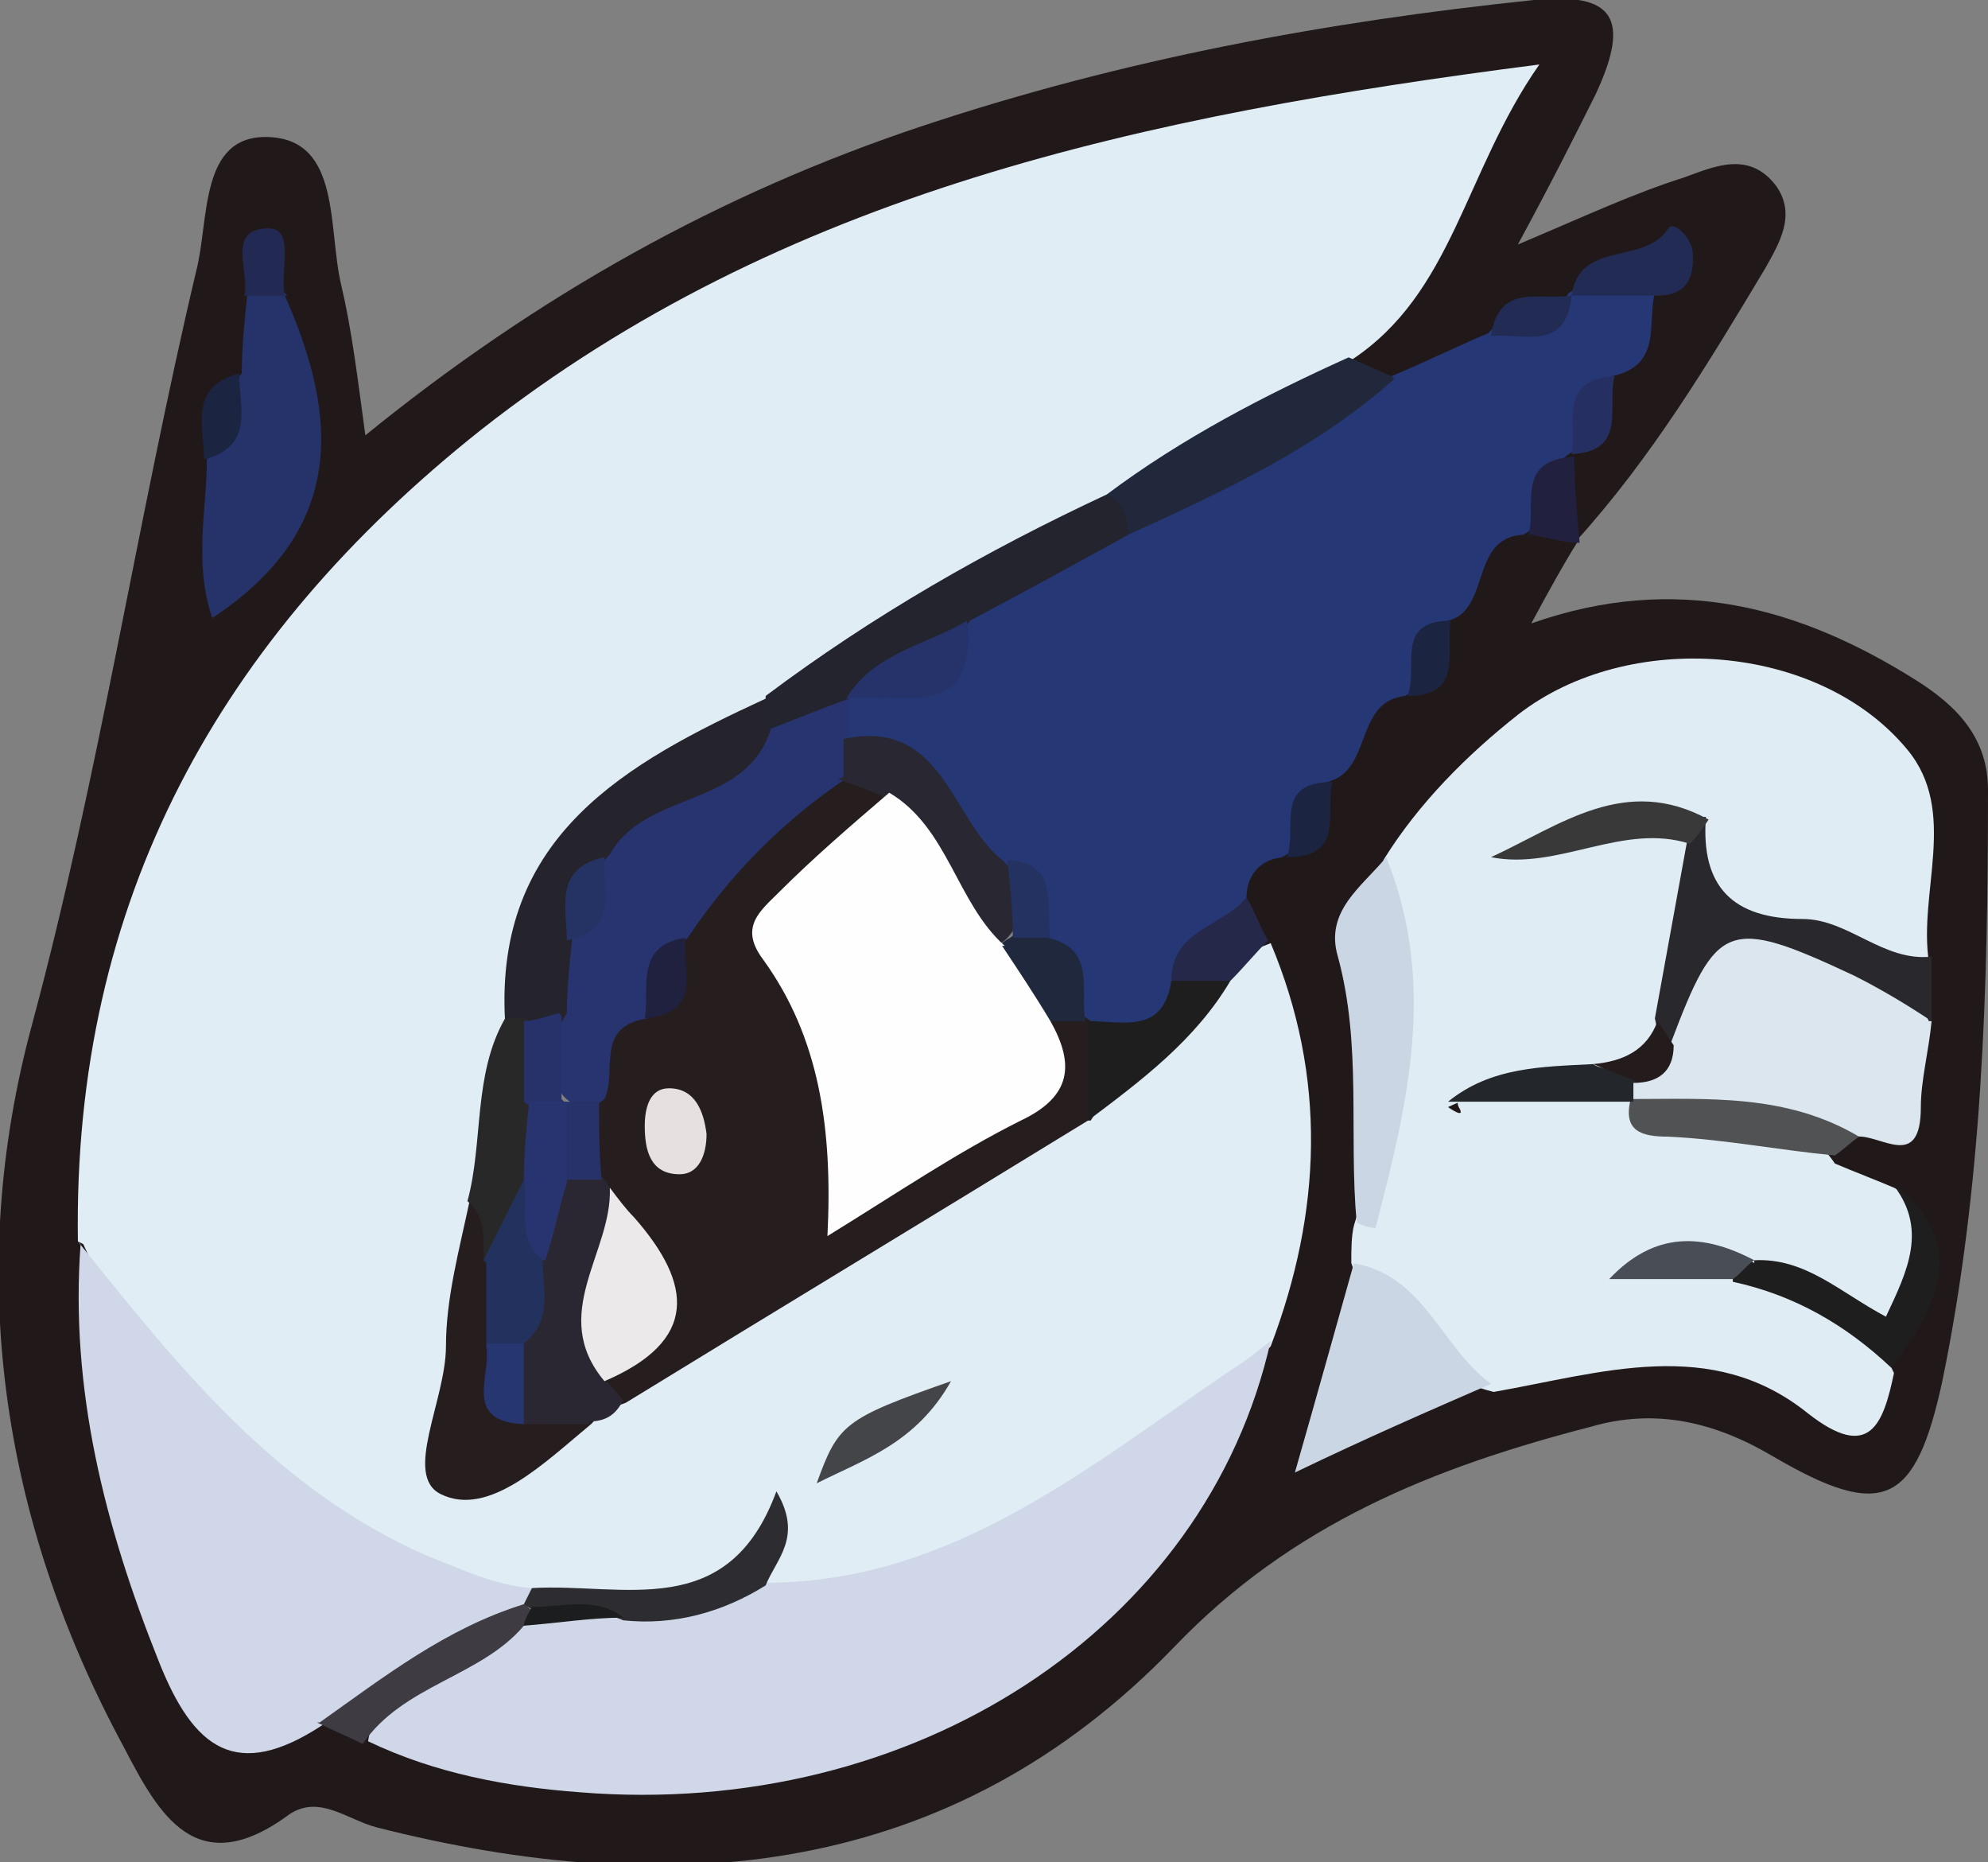 <?xml version="1.0" encoding="UTF-8"?>
<svg id="Capa_2" data-name="Capa 2" xmlns="http://www.w3.org/2000/svg" viewBox="0 0 74 69.3">
  <rect x="0" y="0" width="74" height="69.3" fill="#808080" stroke="none"/>
  <defs>
    <style>
      .cls-1 {
        fill: #2a2732;
      }

      .cls-2 {
        fill: #cbd6e4;
      }

      .cls-3 {
        fill: #22315d;
      }

      .cls-4 {
        fill: #262f61;
      }

      .cls-5 {
        fill: #282829;
      }

      .cls-6 {
        fill: #2d2d31;
      }

      .cls-7 {
        fill: #cfd7e8;
      }

      .cls-8 {
        fill: #3f3b43;
      }

      .cls-9 {
        fill: #e0edf5;
      }

      .cls-10 {
        fill: #1f283c;
      }

      .cls-11 {
        fill: #27346f;
      }

      .cls-12 {
        fill: #23242d;
      }

      .cls-13 {
        fill: #21203f;
      }

      .cls-14 {
        fill: #282732;
      }

      .cls-15 {
        fill: #1b1d1f;
      }

      .cls-16 {
        fill: #1e1e1f;
      }

      .cls-17 {
        fill: #28282d;
      }

      .cls-18 {
        fill: #233260;
      }

      .cls-19 {
        fill: #20203f;
      }

      .cls-20 {
        fill: #39393a;
      }

      .cls-21 {
        fill: #243363;
      }

      .cls-22 {
        fill: #263269;
      }

      .cls-23 {
        fill: #e6e0e1;
      }

      .cls-24 {
        fill: #22283c;
      }

      .cls-25 {
        fill: #222b54;
      }

      .cls-26 {
        fill: #212b53;
      }

      .cls-27 {
        fill: #505253;
      }

      .cls-28 {
        fill: #434549;
      }

      .cls-29 {
        fill: #211919;
      }

      .cls-30 {
        fill: #222a53;
      }

      .cls-31 {
        fill: #26336a;
      }

      .cls-32 {
        fill: #dce6ee;
      }

      .cls-33 {
        fill: #263671;
      }

      .cls-34 {
        fill: #251d1e;
      }

      .cls-35 {
        fill: #263775;
      }

      .cls-36 {
        fill: #ece9ea;
      }

      .cls-37 {
        fill: #484d56;
      }

      .cls-38 {
        fill: #25232c;
      }

      .cls-39 {
        fill: #e0ecf4;
      }

      .cls-40 {
        fill: #241c1c;
      }

      .cls-41 {
        fill: #23272c;
      }

      .cls-42 {
        fill: #1b2542;
      }

      .cls-43 {
        fill: #26284a;
      }

      .cls-44 {
        fill: #fefefe;
      }
    </style>
  </defs>
  <g id="Capa_1-2" data-name="Capa 1">
    <g>
      <path class="cls-29" d="M58.7,20.2c-.5,.8-1,1.7-1.7,3,5.4-1.9,10-.6,14.3,2.1,1.6,1,2.7,2.2,2.7,4.1,0,7.4-.2,14.7-1.7,22-1,4.6-2.2,5.2-6.3,2.8-2.2-1.3-4.4-1.8-6.8-1.1-5.8,1.5-11.1,3.6-15.5,8.2-8.3,8.6-18.7,9.5-29.7,6.7-1.1-.3-2.1-1.2-3.2-.5-3.5,2.6-4.9,0-6.2-2.5C0,56.5-1.3,47.3,1.2,38.1c2.5-9.3,3.9-18.7,6.1-28,.5-1.9,.1-5.1,2.7-5,2.7,.1,2.2,3.4,2.7,5.5,.4,1.7,.6,3.4,.9,5.6,6.4-5.2,13.2-9,20.7-11.5C41.8,2.2,49.4,.8,57.1,0c3-.3,3.6,.7,2.3,3.5-.8,1.6-1.6,3.2-2.9,5.6,2.6-1.1,4.3-1.9,6.2-2.5,1.1-.4,2.4-1,3.4,.3,.8,1.1,.1,2.2-.4,3.1-2.1,3.5-4.2,7-7,10.1-.8-.6-1-1.4-.9-2.4,0-.3,.2-.7,.3-1,.8-.9,1-2,1.5-3,.7-.9,1-1.9,1.4-2.9,0-.3,.9-.8-.1-.8-.7,0-1.3,.4-1.9,.9-.3,.2-.5,.4-.8,.5-1.1,.3-2.1,.7-2.9,1.5-1.2,.7-2.4,1.5-3.9,1.5-.8-.1-1.4-.4-1.5-1.3,1.6-2.3,3-4.6,4.2-7,.8-1.7,.7-2.6-1.5-2.3-12.9,2.2-25.5,5.1-35.6,14.2-8.4,7.5-13.5,16.5-13.1,28.1-.2,4.9,.4,9.6,2.3,14.2,1.1,2.7,2.5,4.2,5.6,3.2,.8,0,1.5,.3,2.2,.6,14.6,3.8,24.2,.2,30.2-9.3,1-1.6,1.9-3.2,2.3-5.1,1.2-4.7,1.7-9.4,0-14.1-.4-.7-.7-1.4-.7-2.2,0-1,.5-1.7,1.4-2.2,1.3-.4,1.5-1.6,1.9-2.6,.8-1.3,1.2-2.8,2.8-3.5,1.3-.4,1.3-1.7,1.8-2.7,.8-1.4,1.4-3.2,3.5-3.2,.6,0,1.1,.4,1.5,.9Z"/>
      <path class="cls-9" d="M2.9,46.2c-.2-12.7,5.3-22.5,15-30.2C29.1,7.2,42.5,4.3,57.3,2.4c-2.8,4-3.2,8.5-7,11-2.4,2.7-5.9,3.8-8.9,5.7-4.4,2.3-8.5,5-12.7,7.5-4.7,2.6-9.1,5.5-9.2,11.7-.7,2.1-.3,4.4-1.1,6.5-.3,2.3-1,4.5-1,6.9,0,3.2,0,3.2,3,1.6,.3-.2,.6-.4,.9-.6,.6-.4,1.2-.7,1.8-1.1,5.6-3.4,11.2-6.9,16.9-10.3,1.9-1.4,3.4-3.3,5.2-4.9,.6-.6,1.3-1,2.1-1.3,2.1,5,1.9,10,0,15-4.9,5.6-10.6,9.5-18.4,9.4-3.1-.2-6.2,1-9.3,.5-7.7-1.9-13.2-6.4-16.5-13.7Z"/>
      <path class="cls-39" d="M50.3,47c0-.5,0-1,.1-1.4,1.4-4.4,.8-9.1,1.1-13.6,1.3-2.1,3.1-3.9,5-5.4,4.1-3.2,11.2-2.7,14.5,1.3,1.9,2.3,.4,5.3,.8,7.9-4.4,1.1-8.6-1.1-8.7-4.4-1.7-1.8-3.4-.2-5.1,0,1.7,0,3.4-1.6,5.1,.1-.2,2.3,0,4.7-1,6.9-.5,1.2-1.4,1.9-2.7,2-1.7,.1-3.4-.2-5.5,.8,0,0,.7,.5,.4,0-.1-.2,0-.3,.2-.3,1.8-.6,3.7-.5,5.5-.4,.4,0,.7,.2,1.1,.4,2.1,1.7,5.4-.3,7.2,2.4,.7,.3,1.5,.6,2.2,.9,1,.5,1.2,1.5,1.1,2.5-.1,2.6-.9,3.1-3.3,2-.9-.4-1.7-.9-2.7-1.1-.9-.3-1.8-.4-2.6-.4,.4,0,1.1,0,1.7,.2,2.2,.8,4.7,1.2,5.8,3.7-.4,1.9-.9,3.3-3.2,1.5-3.6-2.9-7.7-1.5-11.7-.8-2.5-.6-3.7-2.7-5.2-4.5Z"/>
      <path class="cls-35" d="M47.9,31.9c-.9,0-1.5,.6-1.5,1.5-.4,1.4-1.8,2.3-2.2,3.7-.6,1.3-1.7,1.7-3,1.4-.3-.1-.6-.3-.9-.5-.6-1-.9-2.1-1.6-3-.5-.9-.7-2.1-1.8-2.6-1.8-1.6-2.8-4.1-5.4-4.8-.4-.4-.5-.9-.4-1.4,.1-.3,.3-.6,.6-.8,1.7-.5,3.6-.6,4-2.8,1.6-1.7,3.8-2.5,5.8-3.5,3.5-1.6,6.6-3.9,10.3-5.1,1.2-.5,2.4-1.1,3.6-1.6,.8-1,2.3-.4,3-1.5h0c1.1-.7,2.1-.9,3.2,0-.3,1.1,.3,2.7-1.6,3.1-1.2,.6-.6,2.2-1.6,2.9h0c-1.1,.7-.5,2.4-1.7,3-2,.1-1.2,2.8-2.8,3.2-1.1,.6-.5,2.2-1.6,2.8-1.9,.2-1.2,2.8-2.9,3.2-1.1,.6-.5,2.3-1.7,2.8Z"/>
      <path class="cls-7" d="M28.5,58.9c6.9,0,12-4.3,17.3-7.9,.5-.3,1-.7,1.5-1.1-2.4,10.7-13.3,17.8-25.7,16.8-2.7-.2-5.4-.7-7.9-1.9,.6-3.5,3.8-3.7,6.1-5.1,1.1-.2,2.3-.1,3.4-.1,1.9,.3,3.6-.8,5.4-.8Z"/>
      <path class="cls-7" d="M2.9,46.2c3.7,4.6,7.3,9.2,13,11.7,1.3,.5,2.5,1.1,3.9,1.2,0,.4-.2,.6-.4,.9-2.5,1.4-4.6,3.3-7.4,4.2-3.2,2.1-4.8,.9-6.1-2.4-2-5-3.3-10.1-2.9-15.5Z"/>
      <path class="cls-32" d="M71.9,38c-.1,1.1-.4,2.2-.4,3.2,0,2.4-1.5,1-2.4,1.1-2.7-1-5.8,0-8.5-1.4h0c-.3-.2-.4-.5-.2-.8,.7-.5,1.3-1.2,1.6-2.1,.9-3.6,1.7-4.1,5.1-3.1,1.9,.6,3.8,1.1,4.7,3.1Z"/>
      <path class="cls-31" d="M10.6,11c2,4.5,2.3,8.7-2.7,12-.7-2.1-.2-4-.2-5.9,.8-.9,.5-2.3,1.3-3.2,0-1,.1-1.9,.2-2.9,.5-.5,1-.5,1.5,0Z"/>
      <path class="cls-2" d="M50.3,47c2.7,.4,3.3,3.1,5.2,4.5-2.3,1-4.6,2-7.3,3.3,.8-2.8,1.5-5.3,2.2-7.8Z"/>
      <path class="cls-2" d="M51.6,31.9c1.9,4.7,.8,9.2-.4,13.8-.2,0-.5-.1-.7-.2-.3-3.3,.2-6.6-.7-9.9-.5-1.7,.9-2.6,1.8-3.7Z"/>
      <path class="cls-24" d="M51.9,14.1c-2.9,2.6-6.4,4.2-9.9,5.8-.5-.4-.8-.8-.8-1.5,2.8-2.1,5.9-3.7,9-5.1,.5,.2,1.1,.5,1.6,.7Z"/>
      <path class="cls-17" d="M71.9,38c-.9-.6-1.9-1.2-2.9-1.7-4.7-2.2-5.1-2-6.8,2.5-.5,0-.5-.5-.6-.9,.4-2.2,.8-4.4,1.2-6.6-.3-.7,0-.9,.7-.9-.2,2.6,1,3.8,3.6,3.8,1.7,0,3,1.6,4.8,1.4,0,.8,0,1.6,0,2.4Z"/>
      <path class="cls-16" d="M65.3,46.9c1.9-.1,3.2,1.2,4.9,2.1,.8-1.7,1.6-3.3,.2-5,3,2.3,1.7,4.6,0,6.9-1.7-1.6-3.6-2.7-5.9-3.2,0-.7,0-1.1,.8-.7Z"/>
      <path class="cls-27" d="M60.7,40.9c2.9,0,5.8-.2,8.5,1.4-.3,.2-.6,.5-.9,.7-2.1-.2-4.1-.6-6.2-.7-1,0-1.7-.2-1.4-1.4Z"/>
      <path class="cls-8" d="M11.9,64.1c2.4-1.7,4.7-3.5,7.6-4.4,.1,0,.2,.2,.3,.2,0,.3,0,.5-.3,.6-1.6,1.9-4.5,2.2-6,4.4-.6-.3-1.1-.5-1.7-.8Z"/>
      <path class="cls-26" d="M61.7,11c-1.1,0-2.1,0-3.2,0,.3-2.1,2.7-1.1,3.6-2.5,.2-.3,.8,.3,.9,.8,.1,1-.2,1.7-1.3,1.7Z"/>
      <path class="cls-43" d="M43.6,36.5c0-1.9,1.9-2,2.8-3.1,.3,.5,.5,1.1,.8,1.6-.5,.5-.9,1-1.4,1.5-.7,.5-1.4,.6-2.2,0Z"/>
      <path class="cls-30" d="M10.6,11c-.5,0-1,0-1.5,0,.2-.9-.7-2.5,.9-2.5,1,0,.4,1.6,.6,2.5Z"/>
      <path class="cls-25" d="M58.5,11c-.2,2.1-1.8,1.4-3,1.5,.3-2,1.8-1.3,3-1.5Z"/>
      <path class="cls-42" d="M8.9,13.9c0,1.2,.6,2.7-1.3,3.2,0-1.2-.6-2.7,1.3-3.2Z"/>
      <path class="cls-4" d="M58.5,16.9c.2-1.1-.5-2.8,1.6-2.9-.3,1.1,.5,2.8-1.6,2.9Z"/>
      <path class="cls-13" d="M56.9,19.9c.3-1.1-.5-2.8,1.7-2.9,0,1.1,.1,2.1,.2,3.2,0,0,0,0,0,0-.6,0-1.2-.2-1.8-.3Z"/>
      <path class="cls-42" d="M52.4,25.9c.4-1.1-.5-2.8,1.6-2.8-.2,1.1,.5,2.8-1.6,2.8Z"/>
      <path class="cls-42" d="M47.9,31.9c.4-1.1-.5-2.8,1.7-2.8-.3,1.1,.5,2.8-1.7,2.8Z"/>
      <path class="cls-34" d="M40.5,41.7c-5.7,3.5-11.5,7-17.2,10.5-.7,.3-.9,0-1.1-.6,2.2-2.4,1.9-4.8,0-7.2-.2-.3-.3-.7-.4-1-.2-.9-.2-1.8-.2-2.7,0-1.3,.2-2.6,1.6-3.3,1.3-.4,1.5-1.6,1.8-2.7,1.4-2.9,3.4-5.2,6.6-6.2,.8,0,1.5,.2,1.7,1-2.4,4.5-2.7,6.1-1.7,12.1,.1,.7,0,1.5,.4,2.5,2.9-1.7,6.1-2.6,7.1-6.3,.5-.2,1-.2,1.5,.2h0c1.1,1.3,.8,2.5,0,3.7Z"/>
      <path class="cls-38" d="M18.8,38c-.4-6.9,4.5-9.6,9.7-12,.5,.4,.7,.9,.7,1.5-.7,3.2-4.2,3.1-6,4.9-1.2,.7-1.2,1.8-1.2,3,0,.9,0,1.8-.6,2.6-.4,.5-.9,.6-1.5,.6-.4,0-.7-.2-1-.5Z"/>
      <path class="cls-12" d="M28.5,27.2c0-.4,0-.9,0-1.3,4-3,8.2-5.4,12.7-7.5,.6,.3,.8,.8,.8,1.5-2,1.1-4,2.2-5.9,3.2-1,1.8-3,2-4.5,2.9h0c-.9,.6-1.5,2.3-3.1,1.2Z"/>
      <path class="cls-34" d="M22,53c-1.7,1.4-3.8,3.5-5.6,2.6-1.4-.7,.2-3.5,.2-5.5,0-1.8,.5-3.6,.9-5.5,1.3,.1,1.2,1.2,1.5,2.1,0,.9,0,1.8,0,2.7,0,1-.2,2.2,1.4,2.5,.6,.2,1.3,.4,1.7,1Z"/>
      <path class="cls-1" d="M22,53h-2.5c-.7-.9-.7-1.9-.6-2.8,.3-1.1,.4-2.2,.5-3.3,.2-1.2,.5-2.3,1.4-3.1,.6-.3,1.1-.3,1.6,0l.2,.2c1.1,2.4-.2,4.8-.2,7.2,.3,.3,.5,.6,.8,.9-.3,.6-.7,.8-1.3,.8Z"/>
      <path class="cls-6" d="M19.5,59.7c.1-.2,.2-.4,.3-.6,3.4-.2,7.3,1.3,9.1-3.6,1,1.7,0,2.5-.4,3.5-1.6,1-3.4,1.5-5.3,1.3-1.1-.5-2.3,0-3.4-.4l-.3-.2Z"/>
      <path class="cls-16" d="M40.5,41.7c0-1.2,0-2.4,0-3.7,1.3,0,2.8,.5,3.1-1.5,.7,0,1.5,0,2.2,0-1.3,2.2-3.3,3.7-5.3,5.2Z"/>
      <path class="cls-5" d="M18,46.9c0-.8,.1-1.6-.6-2.2,.6-2.2,.2-4.7,1.4-6.8,.3,0,.5,0,.8,0,.7,.8,.9,1.8,.9,2.9,0,1,0,2-.3,3-.8,1-.2,2.9-2.1,3.1Z"/>
      <path class="cls-28" d="M35.4,51.4c-1.3,2.3-3.2,2.9-5,3.8,.8-2.2,1-2.4,5-3.8Z"/>
      <path class="cls-20" d="M63.6,30.5c-.2,.3-.4,.6-.7,.9-2.5-.8-4.9,1-7.4,.5,2.6-1.2,5-3.1,8.1-1.4Z"/>
      <path class="cls-41" d="M60.8,40.2c0,.3,0,.5,0,.8h-6.9c1.6-1.3,3.5-1.3,5.4-1.4,.4,.3,1.2,0,1.5,.6Z"/>
      <path class="cls-37" d="M65.3,46.9c-.3,.2-.5,.5-.8,.7h-4.6c1.7-1.8,3.5-1.7,5.4-.7Z"/>
      <path class="cls-40" d="M60.8,40.2c-.5-.2-1-.4-1.5-.6,1.1-.1,2-.5,2.4-1.6,.2,.3,.4,.6,.6,.9,0,1-.6,1.4-1.5,1.4Z"/>
      <path class="cls-11" d="M28.5,27.2c1-.4,2-.8,3.1-1.2,0,.5,0,1,0,1.5,.4,.5,.4,1,0,1.4-2.4,1.6-4.4,3.6-6,6-1,.8-.4,2.3-1.5,3-2,.3-1.1,2-1.6,3-.6,.5-1.2,.3-1.6-.2-.6-1-.4-2,.2-3,0-.9,.1-1.8,.2-2.8,.9-.8,.5-2.3,1.4-3.1,1.3-2.4,5.1-1.7,6-4.7Z"/>
      <path class="cls-14" d="M31.4,28.9c0-.5,0-1,0-1.4,3.7-.8,4,3,5.9,4.5,.8,.7,.8,1.6,.5,2.5-.2,.3-.4,.6-.8,.7-2.5-1-3.5-3.3-4.2-5.6-.5-.2-1-.4-1.6-.6Z"/>
      <path class="cls-31" d="M31.5,26c1-1.7,3-2,4.5-2.9,.4,3.9-2.5,2.6-4.5,2.9Z"/>
      <path class="cls-10" d="M40.5,38c-.5,0-1,0-1.5,0-1.4-.4-2.2-1.2-1.8-2.8,.1-.1,.2-.2,.4-.3,.5-.4,.9-.4,1.4,0,1.8,.4,1.2,1.9,1.4,3.1Z"/>
      <path class="cls-18" d="M39.1,34.9c-.5,0-1,0-1.4,0,0-1-.1-1.9-.2-2.9,2,.1,1.4,1.8,1.6,2.9Z"/>
      <path class="cls-15" d="M19.8,59.8c1.2,0,2.4-.4,3.4,.4-1.2,0-2.4,.2-3.7,.3,0-.2,.2-.5,.3-.7Z"/>
      <path class="cls-44" d="M37.3,35.2c.6,.9,1.2,1.8,1.8,2.8,.9,1.6,.8,2.8-1.1,3.7-2.4,1.2-4.6,2.7-7.2,4.3,.2-4-.3-7.4-2.4-10.3-.9-1.2-.1-1.8,.6-2.5,1.3-1.3,2.7-2.5,4.1-3.7,2.2,1.3,2.5,4.1,4.3,5.7Z"/>
      <path class="cls-36" d="M22.5,51.4c-2.1-2.5,.3-4.8,.2-7.2,.3,.4,.6,.8,.9,1.1,2.2,2.5,2.4,4.6-1.1,6.1Z"/>
      <path class="cls-23" d="M26.3,42.2c0,.8-.3,1.5-1,1.5-1.1,0-1.3-.9-1.3-1.8,0-.7,.2-1.4,.9-1.4,1,0,1.3,.9,1.4,1.7Z"/>
      <path class="cls-19" d="M24,37.9c.2-1.1-.4-2.7,1.5-3-.1,1.2,.7,2.8-1.5,3Z"/>
      <path class="cls-22" d="M21,41c.4,0,.9,0,1.3,0,0,1,0,2,.1,2.9-.5,0-1,0-1.5,0-.8-.8-.8-1.6-.4-2.6,.1-.1,.3-.3,.4-.4Z"/>
      <path class="cls-21" d="M22.5,31.9c-.1,1.2,.6,2.7-1.4,3.1,0-1.2-.5-2.7,1.4-3.1Z"/>
      <path class="cls-22" d="M20.9,37.8c0,1.1,0,2.1,0,3.2-.4,.4-.9,.4-1.4,0,0-1,0-2,0-3,.4,0,.9-.2,1.3-.3Z"/>
      <path class="cls-3" d="M18,46.9c.5-1,1-2,1.5-3,1.1,.8,0,2.1,.7,3,0,1.1,.4,2.2-.7,3.1-.5,.4-1,.4-1.4,0,0-1,0-2,0-3Z"/>
      <path class="cls-33" d="M18.1,50c.5,0,1,0,1.4,0,0,1,0,2,0,3-2.3-.1-1.2-1.8-1.4-2.9Z"/>
      <path class="cls-11" d="M20.2,46.9c-1-.8-.5-2-.7-3,0-1,.1-2,.2-2.9,.5,0,.9,0,1.4,0,0,1,0,2,0,3-.3,1-.5,2-.8,2.9Z"/>
    </g>
  </g>
</svg>